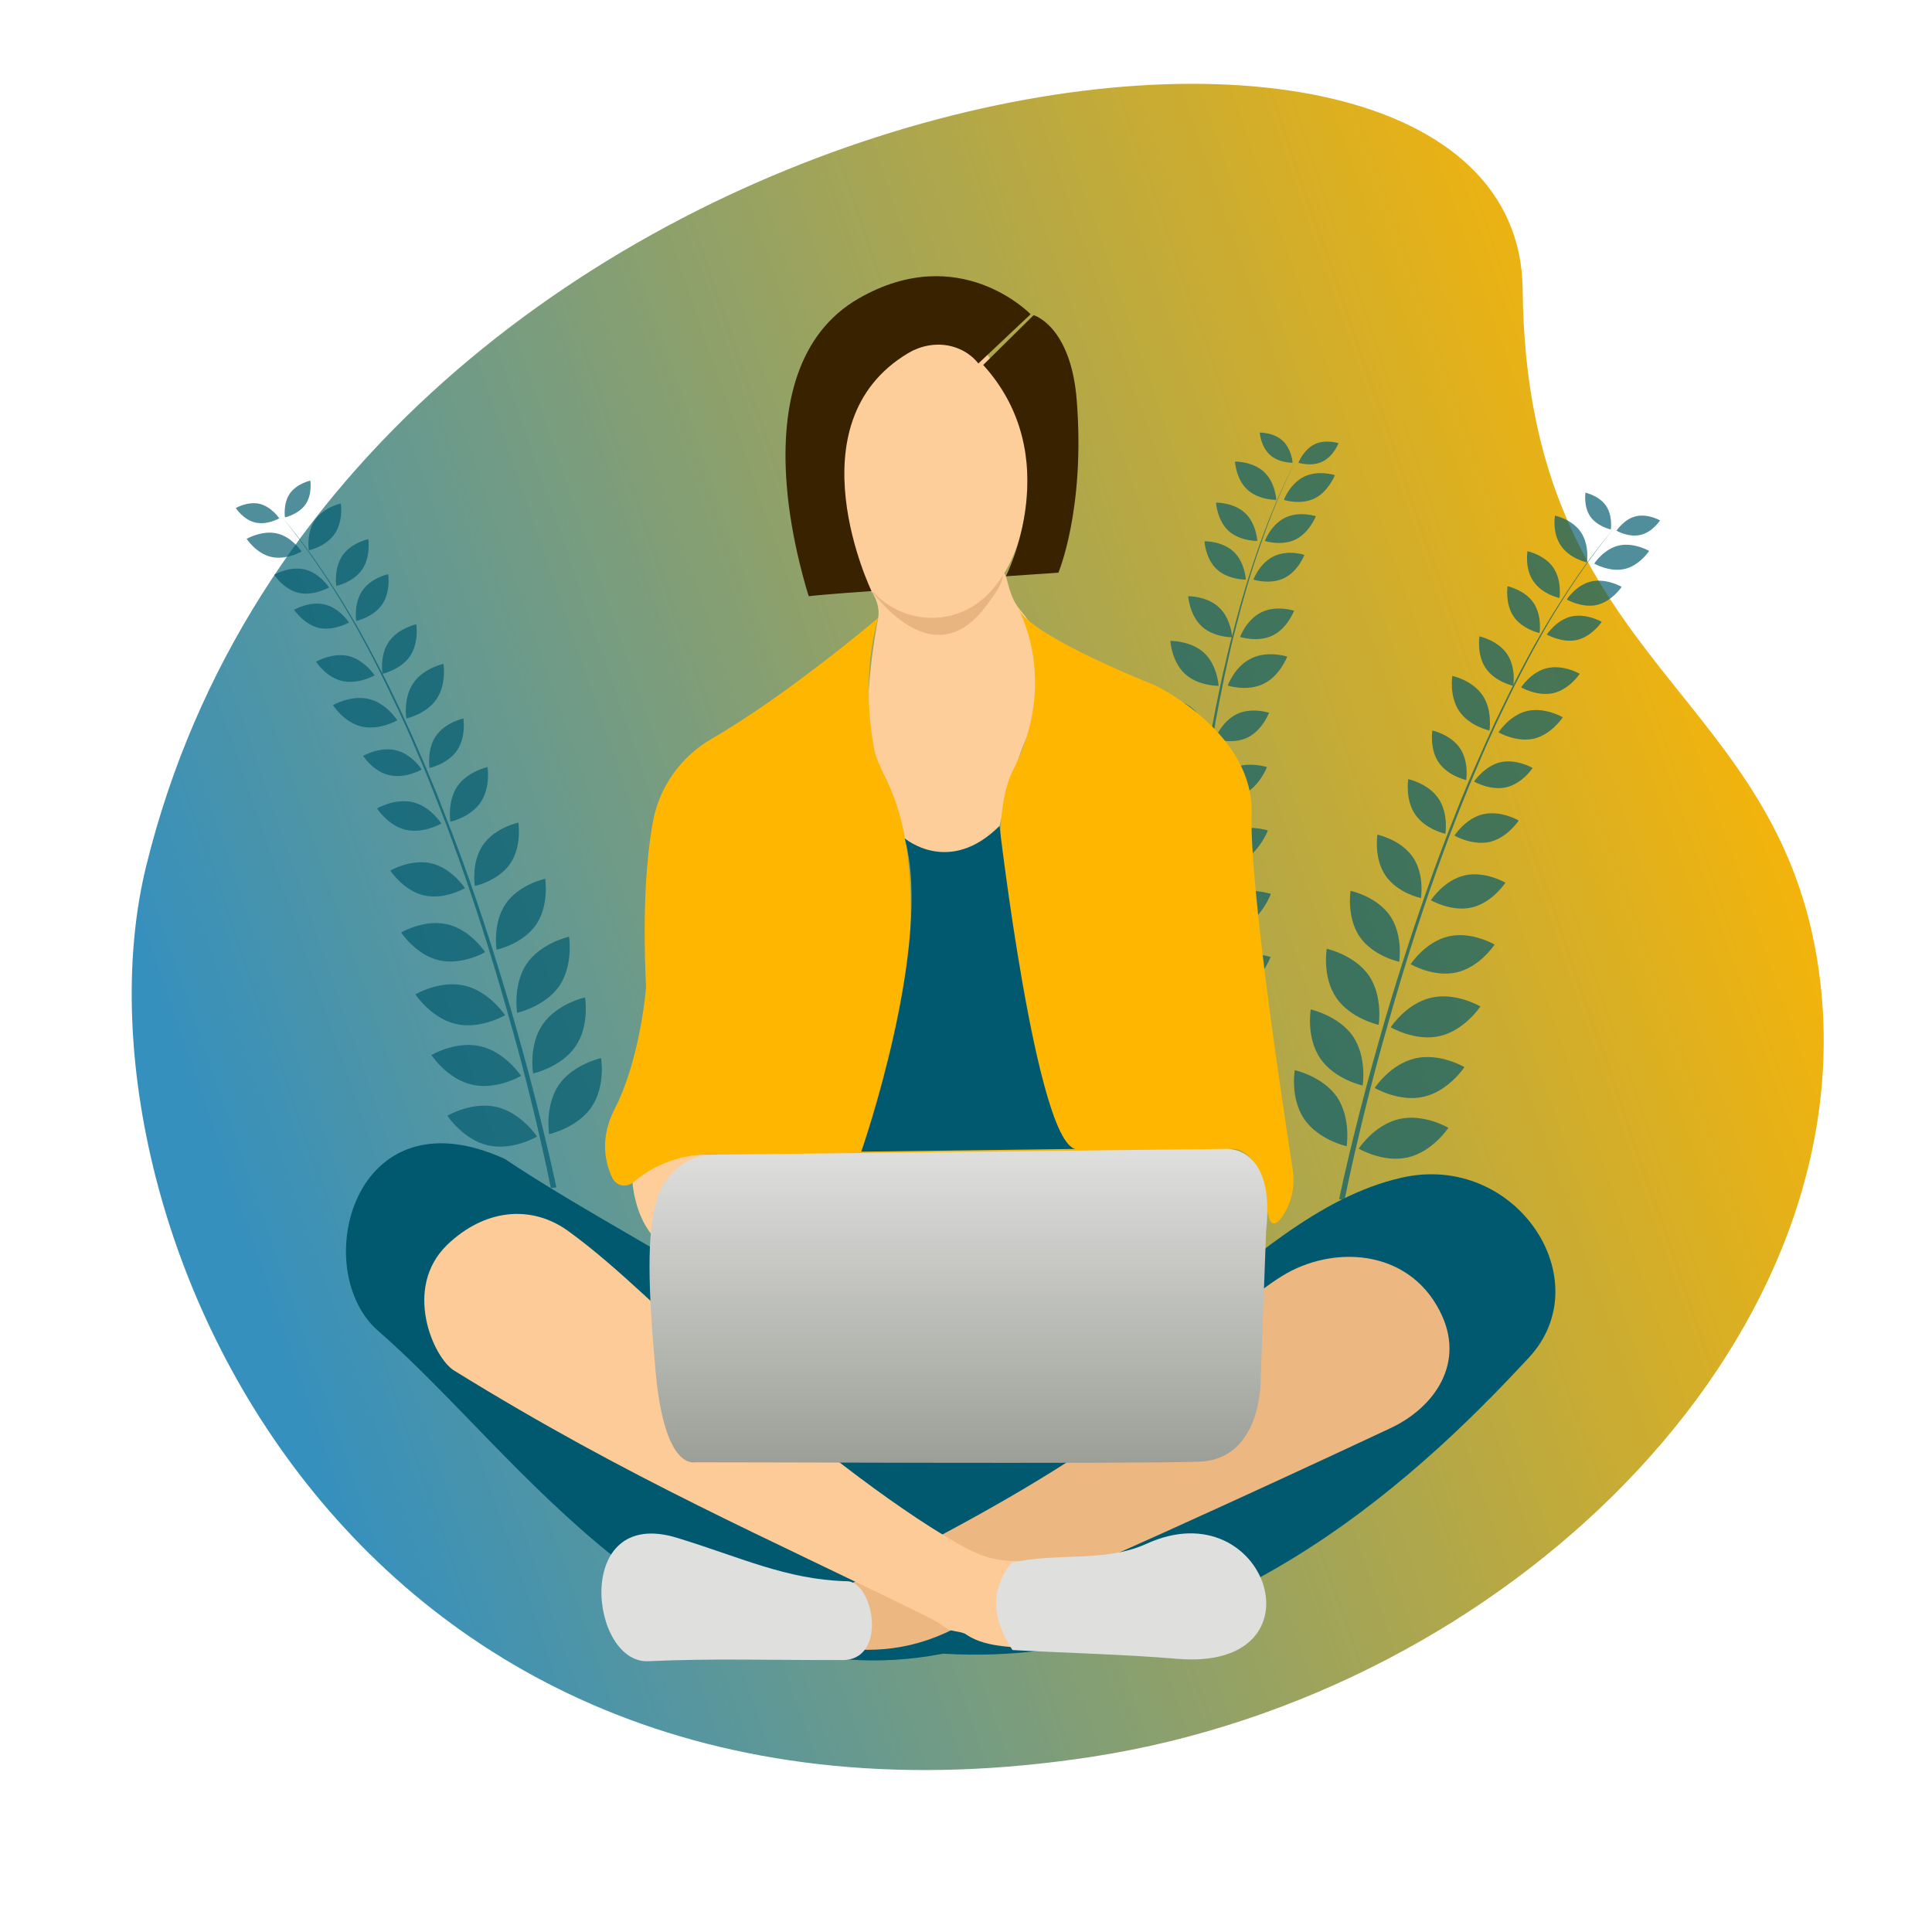 <?xml version="1.0" encoding="utf-8"?>
<!-- Generator: Adobe Illustrator 23.0.3, SVG Export Plug-In . SVG Version: 6.00 Build 0)  -->
<svg version="1.1" id="Layer_1" xmlns="http://www.w3.org/2000/svg" xmlns:xlink="http://www.w3.org/1999/xlink" x="0px" y="0px"
	 viewBox="0 0 640 640" style="enable-background:new 0 0 640 640;" xml:space="preserve">
<style type="text/css">
	.st0{fill-rule:evenodd;clip-rule:evenodd;fill:url(#SVGID_1_);}
	.st1{fill:#FDCD9A;}
	.st2{fill:#E8B47F;}
	.st3{fill:#382200;}
	.st4{opacity:0.67;}
	.st5{fill:#00596E;}
	.st6{fill:#FFB600;}
	.st7{fill-rule:evenodd;clip-rule:evenodd;fill:#00596E;}
	.st8{fill-rule:evenodd;clip-rule:evenodd;fill:#ECB781;}
	.st9{fill-rule:evenodd;clip-rule:evenodd;fill:#DFDFDE;}
	.st10{fill-rule:evenodd;clip-rule:evenodd;fill:#FCCB98;}
	.st11{fill:url(#SVGID_2_);}
	.st12{opacity:0.68;}
</style>
<g>
	
		<linearGradient id="SVGID_1_" gradientUnits="userSpaceOnUse" x1="76.698" y1="658.584" x2="606.359" y2="475.234" gradientTransform="matrix(1 0 0 1 0 -256)">
		<stop  offset="0" style="stop-color:#3690BD"/>
		<stop  offset="1" style="stop-color:#FFB600"/>
	</linearGradient>
	<path class="st0" d="M48.4,287c65.2-266,454.7-322.7,456-191.2c1.2,126.7,87.7,131.5,98.7,230.4c13.3,119.5-104.4,234.5-241,255.7
		C113.7,620.3,20.5,400.8,48.4,287z"/>
	<path class="st1" d="M209.4,390c0,0,0.2,14.8,9.9,22.4c0,0-4.4-26.6,21.4-26.7C267,385.6,222.1,376.1,209.4,390z"/>
	<path class="st1" d="M290.9,204.7c0,0-7.6,38,0,48.9c4.1,6,6,13.3,6.9,18.7c1.6,10.1,11.7,16.9,21.5,13.9c0.4-0.1,0.7-0.2,1.1-0.4
		c5.4-1.9,9.4-6.6,10.7-12.2c2.3-9.8,7.1-28.2,12.6-36c2.4-3.3,3.3-7.5,3-11.5c-0.5-5.6-1.6-12.9-4.1-17.4
		c-4.6-8.2-6.4-5.9-9.2-17.2c-2.7-11.2-48.3-0.3-48.1,0C285.3,191.9,292.1,197.7,290.9,204.7z"/>
	<path class="st2" d="M288.7,196.2c-2-4.4,19,30.5,38.2,4.2c4.3-5.9,5.4-7.3,5.4-11.8v1L288.7,196.2z"/>
	<path class="st1" d="M290,196.9c-8.7-8.6-16-24.5-10.3-53.6c0.2-1.1,0.5-2.2,0.9-3.3c2-6.2,9.4-26,24.8-32.9
		c18.4-8.2,32.4,29.3,34.1,39.4c1.3,7.7,3.2,34.2-11.8,49.9C317.5,207.3,300.6,207.4,290,196.9z"/>
	<path class="st3" d="M288.7,195.8c0,0-26.8-55.5,12.1-78.8c4-2.4,8.8-3.4,13.5-2.5c3.3,0.7,6.9,2.3,9.8,5.9l17.3-16.3
		c0,0-23.5-24.5-57-5.2c-19.8,11.4-25.9,34.8-23.8,61.6c1.4,18.9,7.3,37,7.3,37C274,196.8,288.7,195.8,288.7,195.8z"/>
	<path class="st3" d="M325.7,120.9l16.7-16.5c0,0,12.4,3.5,14.3,28.4c2.8,36-6.1,56.9-6.1,56.9l-17.4,1.2
		C333.3,190.7,353.4,151.4,325.7,120.9z"/>
	<g class="st4">
		<g>
			<path class="st5" d="M389.3,389.6c-0.1-10.1,0-20.2,0.3-30.3c0.3-10.1,0.8-20.2,1.4-30.3c1.3-20.1,3.2-40.3,6-60.3
				c0.7-5,1.5-10,2.2-15c0.9-5,1.7-10,2.7-14.9c0.9-5,2-9.9,3-14.8c1.2-4.9,2.2-9.8,3.6-14.7c2.5-9.8,5.4-19.5,8.8-29
				s7.3-18.8,12-27.8c-4.6,9-8.4,18.3-11.7,27.9c-3.4,9.5-6.1,19.2-8.6,29c-1.3,4.9-2.3,9.8-3.4,14.7c-1,4.9-2,9.9-2.9,14.8
				c-0.9,5-1.7,9.9-2.5,14.9c-0.7,5-1.5,10-2.1,15c-2.6,20-4.4,40.1-5.5,60.2c-0.6,10.1-0.9,20.1-1.2,30.2
				c-0.2,10.1-0.3,20.2-0.1,30.2L389.3,389.6z"/>
		</g>
		<g>
			<path class="st5" d="M392,371.8c0,0,9,2.9,16.6-0.8c7.6-3.7,10.9-12.5,10.9-12.5s-9-2.9-16.6,0.8C395.3,363,392,371.8,392,371.8z
				"/>
			<path class="st5" d="M365.6,351.1c0,0,9.4-0.1,15.6,5.6s6.7,15.2,6.7,15.2s-9.4,0.1-15.6-5.6S365.6,351.1,365.6,351.1z"/>
		</g>
		<g>
			<path class="st5" d="M392.7,351.1c0,0,9,2.9,16.6-0.8c7.6-3.7,10.9-12.5,10.9-12.5s-9-2.9-16.6,0.8
				C396,342.2,392.7,351.1,392.7,351.1z"/>
			<path class="st5" d="M366.3,330.4c0,0,9.4-0.1,15.6,5.6s6.7,15.2,6.7,15.2s-9.4,0.1-15.6-5.6
				C366.8,339.8,366.3,330.4,366.3,330.4z"/>
		</g>
		<g>
			<path class="st5" d="M393.4,330.3c0,0,9,2.9,16.6-0.8c7.6-3.7,10.9-12.5,10.9-12.5s-9-2.9-16.6,0.8
				C396.7,321.4,393.4,330.3,393.4,330.3z"/>
			<path class="st5" d="M367,309.6c0,0,9.4-0.1,15.6,5.6s6.7,15.2,6.7,15.2s-9.4,0.1-15.6-5.6C367.6,319,367,309.6,367,309.6z"/>
		</g>
		<g>
			<path class="st5" d="M395.3,308.5c0,0,8.4,2.7,15.5-0.7c7.1-3.4,10.2-11.7,10.2-11.7s-8.4-2.7-15.5,0.7
				C398.3,300.2,395.3,308.5,395.3,308.5z"/>
			<path class="st5" d="M370.6,289.2c0,0,8.8-0.1,14.6,5.3s6.3,14.2,6.3,14.2s-8.8,0.1-14.6-5.3C371.1,298,370.6,289.2,370.6,289.2z
				"/>
		</g>
		<g>
			<path class="st5" d="M397.1,286.3c0,0,7.5,2.4,13.8-0.7s9.1-10.5,9.1-10.5s-7.5-2.4-13.8,0.7
				C399.9,278.9,397.1,286.3,397.1,286.3z"/>
			<path class="st5" d="M375.1,269c0,0,7.9-0.1,13,4.7c5.1,4.8,5.6,12.7,5.6,12.7s-7.9,0.1-13-4.7C375.5,276.9,375.1,269,375.1,269z
				"/>
		</g>
		<g>
			<path class="st5" d="M400,263.7c0,0,6.5,2.1,11.9-0.6c5.4-2.6,7.8-9,7.8-9s-6.5-2.1-11.9,0.6S400,263.7,400,263.7z"/>
			<path class="st5" d="M381,248.8c0,0,6.8-0.1,11.2,4c4.4,4.1,4.8,10.9,4.8,10.9s-6.8,0.1-11.2-4C381.4,255.6,381,248.8,381,248.8z
				"/>
		</g>
		<g>
			<path class="st5" d="M402.5,244.8c0,0,5.9,1.9,10.8-0.5s7.1-8.2,7.1-8.2s-5.9-1.9-10.8,0.5C404.6,239.1,402.5,244.8,402.5,244.8z
				"/>
			<path class="st5" d="M385.2,231.3c0,0,6.2-0.1,10.2,3.7s4.4,9.9,4.4,9.9s-6.2,0.1-10.2-3.7C385.6,237.5,385.2,231.3,385.2,231.3z
				"/>
		</g>
		<g>
			<path class="st5" d="M406.7,227.1c0,0,6.5,2.1,11.9-0.6c5.4-2.6,7.8-9,7.8-9s-6.5-2.1-11.9,0.6
				C409,220.7,406.7,227.1,406.7,227.1z"/>
			<path class="st5" d="M387.7,212.3c0,0,6.8-0.1,11.2,4c4.4,4.1,4.8,10.9,4.8,10.9s-6.8,0.1-11.2-4S387.7,212.3,387.7,212.3z"/>
		</g>
		<g>
			<path class="st5" d="M410.8,211c0,0,5.9,1.9,10.8-0.5s7.1-8.2,7.1-8.2s-5.9-1.9-10.8,0.5C412.9,205.2,410.8,211,410.8,211z"/>
			<path class="st5" d="M393.6,197.5c0,0,6.2-0.1,10.2,3.7c4,3.7,4.4,9.9,4.4,9.9s-6.2,0.1-10.2-3.7S393.6,197.5,393.6,197.5z"/>
		</g>
		<g>
			<path class="st5" d="M415.2,192c0,0,5.5,1.8,10.2-0.5s6.7-7.7,6.7-7.7s-5.5-1.8-10.2,0.5S415.2,192,415.2,192z"/>
			<path class="st5" d="M399,179.3c0,0,5.8-0.1,9.6,3.4c3.8,3.5,4.1,9.3,4.1,9.3s-5.8,0.1-9.6-3.4S399,179.3,399,179.3z"/>
		</g>
		<g>
			<path class="st5" d="M419,179.2c0,0,5.5,1.8,10.2-0.5c4.6-2.3,6.7-7.7,6.7-7.7s-5.5-1.8-10.2,0.5S419,179.2,419,179.2z"/>
			<path class="st5" d="M402.8,166.5c0,0,5.8-0.1,9.6,3.4c3.8,3.5,4.1,9.3,4.1,9.3s-5.8,0.1-9.6-3.4
				C403.2,172.3,402.8,166.5,402.8,166.5z"/>
		</g>
		<g>
			<path class="st5" d="M425.3,165.6c0,0,5.5,1.8,10.2-0.5c4.6-2.3,6.7-7.7,6.7-7.7s-5.5-1.8-10.2,0.5
				C427.3,160.2,425.3,165.6,425.3,165.6z"/>
			<path class="st5" d="M409.1,152.9c0,0,5.8-0.1,9.6,3.4c3.8,3.5,4.1,9.3,4.1,9.3s-5.8,0.1-9.6-3.4S409.1,152.9,409.1,152.9z"/>
		</g>
		<g>
			<path class="st5" d="M430.1,153.3c0,0,4.4,1.4,8-0.4c3.7-1.8,5.3-6.1,5.3-6.1s-4.4-1.4-8,0.4S430.1,153.3,430.1,153.3z"/>
			<path class="st5" d="M417.3,143.3c0,0,4.6-0.1,7.6,2.7s3.3,7.3,3.3,7.3s-4.6,0.1-7.6-2.7C417.6,147.8,417.3,143.3,417.3,143.3z"
				/>
		</g>
	</g>
	<path class="st6" d="M290.9,204.7c0,0-30,25.5-55.1,40c-10.2,5.9-17.4,15.9-19.5,27.5c-2.1,11.5-3.5,28.8-2.3,54.4
		c0,0.2,0,0.4,0,0.6c-0.2,2.8-2.4,24.6-10.3,40c-5.2,10-3.2,18.2-0.8,23.1c1.3,2.6,4.6,3.2,6.8,1.4c5.6-4.8,17.7-12.2,35.5-8.2
		c0.3,0.1,0.7,0.1,1,0.1l162.5-3c0.5,0,1,0.1,1.5,0.2c2.4,0.9,8.4,4.4,9.4,18c0.6,8.5,3.1,7.3,5.3,4c3.1-4.6,4.2-10.2,3.3-15.6
		c-3.5-22.4-14.3-94.1-13.6-117.7c0.8-25.9-29.7-41.4-32.2-42.6c-0.1-0.1-0.2-0.1-0.3-0.1c-2.6-1-39.7-15.9-44.7-24.9
		c0,0,13.4,23.4-1.7,53c-12.9,25.2,6.4,95.5,12.5,115.9c0.8,2.8-1.3,5.6-4.2,5.6h-47.7c-2.8,0-4.9-2.6-4.2-5.4
		c4.3-18.5,18.2-78.5,1.8-112.1c-1.4-2.8-3.7-7.6-4.3-10.6C288,239.7,285.9,222.4,290.9,204.7z"/>
	<path class="st7" d="M312.4,547.8C225,564.7,172.6,482,125.3,440.9c-23.1-20-8.6-80,41.9-57c25.9,17.3,59.5,34.6,85.4,51.8
		c48.5,0,89.4,0,137.9,0c23.3-17.2,45.7-39.2,73.9-45.6c37.8-8.5,65.9,34,42,59.7C475.5,483,405.7,553.5,312.4,547.8z"/>
	<path class="st8" d="M424.7,422.7c-20.3,12.6-30,31.2-50.1,46.9c-20.3,15.8-50.8,32.9-73.7,44.6c-6.5,1.9-15.3,9.6-21.8,11.5
		c-0.8,10,0.6,10.3-0.2,20.3c14.9,1.8,30.1-0.8,45.7-11.6c46.5-19.4,125.4-56.3,136-61.3c14.6-6.8,25.2-21.8,16.3-38.9
		C466.2,413.4,441.1,412.5,424.7,422.7z"/>
	<path class="st9" d="M278.2,549.9c-21.1,0.1-42.3-0.6-63.4,0.4c-19.5,0.9-25.1-51.4,9.4-40.9c21.3,6.5,36.1,13.8,56.1,14.4
		C289.5,523.4,294.5,550.9,278.2,549.9z"/>
	<path class="st10" d="M188.1,407.7c16.9,12.2,33.6,29.7,51.9,45.5c26.6,22.9,54.2,44.8,76.7,57.8c8.3,4.8,14.2,6.8,23.8,5.9
		c0.4,0-3.3,0,3.9-0.3c4.7-0.2,9.6,7.3,11.6,11.5c2.1,4.5,3.7,3.8,5.7,8.3c3.3,7-14.3,10.2-14.7,10.1c-8.7-1.1-19.8-0.1-27-5.1
		c-1.6-1.1-4.8-0.8-6.4-2c-2.3-1.6-4.3-2.8-6.8-4c-52.9-26.2-97.7-45.1-156.4-81.4c-6.9-4.3-17-27.3-2.3-41.6
		C160.7,400.3,176.1,399.1,188.1,407.7z"/>
	<path class="st9" d="M335.1,517.7c14.7-3.5,30.9,0,44.7-6.3c40-18.3,59.9,42.3,10.2,38.1c-18.1-1.5-36.4-1.9-54.6-2.9
		C328.8,536.6,327.7,526.9,335.1,517.7z"/>
	
		<linearGradient id="SVGID_2_" gradientUnits="userSpaceOnUse" x1="317.494" y1="636.575" x2="317.494" y2="740.588" gradientTransform="matrix(1 0 0 1 0 -256)">
		<stop  offset="0" style="stop-color:#DFDFDE"/>
		<stop  offset="1" style="stop-color:#9C9F97"/>
	</linearGradient>
	<path class="st11" d="M217.5,397.6c2.6-9,10.3-15,18.9-15.1l169.3-1.9c0,0,17-1.9,13.7,27.4c0,0.6-1.8,49.5-1.8,49.5
		s0.3,26-20.4,26.7c-23.4,0.8-166.1,0.1-166.8,0.2c-2.5,0.4-10.7-0.7-13.3-30.9C214.7,426.7,214.2,408.9,217.5,397.6z"/>
	<g class="st12">
		<g>
			<path class="st5" d="M443.6,397.2c2.1-9.9,4.5-19.7,7-29.5s5.2-19.5,8-29.2c5.7-19.4,12-38.6,19.1-57.5c1.8-4.7,3.6-9.4,5.5-14.1
				s3.8-9.3,5.9-14c2-4.6,4.1-9.2,6.2-13.8c2.2-4.5,4.4-9.1,6.7-13.6c4.6-9,9.5-17.8,15-26.3c5.4-8.5,11.3-16.7,17.8-24.4
				c-6.4,7.8-12.2,16-17.6,24.6c-5.4,8.5-10.2,17.4-14.8,26.4c-2.3,4.5-4.4,9.1-6.6,13.6c-2.1,4.6-4.2,9.2-6.1,13.8
				c-2,4.6-3.9,9.3-5.8,14c-1.8,4.7-3.7,9.4-5.4,14.1c-7,18.9-13.1,38.1-18.6,57.5c-2.8,9.7-5.4,19.4-7.8,29.2
				c-2.4,9.8-4.7,19.6-6.7,29.5L443.6,397.2z"/>
		</g>
		<g>
			<path class="st5" d="M450.1,380.5c0,0,8.1,4.8,16.3,2.9c8.2-1.9,13.4-9.8,13.4-9.8s-8.1-4.8-16.3-2.9
				C455.2,372.6,450.1,380.5,450.1,380.5z"/>
			<path class="st5" d="M428.9,354.5c0,0,9.2,2,14,8.9c4.7,7,3.2,16.3,3.2,16.3s-9.2-2-14-8.9C427.3,363.8,428.9,354.5,428.9,354.5z
				"/>
		</g>
		<g>
			<path class="st5" d="M455.4,360.4c0,0,8.1,4.8,16.3,2.9c8.2-1.9,13.4-9.8,13.4-9.8s-8.1-4.8-16.3-2.9
				C460.5,352.5,455.4,360.4,455.4,360.4z"/>
			<path class="st5" d="M434.2,334.4c0,0,9.2,2,14,8.9c4.7,7,3.2,16.3,3.2,16.3s-9.2-2-14-8.9C432.6,343.7,434.2,334.4,434.2,334.4z
				"/>
		</g>
		<g>
			<path class="st5" d="M460.7,340.3c0,0,8.1,4.8,16.3,2.9c8.2-1.9,13.4-9.8,13.4-9.8s-8.1-4.8-16.3-2.9
				C465.8,332.4,460.7,340.3,460.7,340.3z"/>
			<path class="st5" d="M439.5,314.3c0,0,9.2,2,14,8.9c4.7,7,3.2,16.3,3.2,16.3s-9.2-2-14-8.9C437.9,323.6,439.5,314.3,439.5,314.3z
				"/>
		</g>
		<g>
			<path class="st5" d="M467.3,319.4c0,0,7.6,4.5,15.3,2.7c7.7-1.8,12.5-9.2,12.5-9.2s-7.6-4.5-15.3-2.7
				C472.1,312,467.3,319.4,467.3,319.4z"/>
			<path class="st5" d="M447.4,295.1c0,0,8.6,1.8,13.1,8.3c4.4,6.5,3,15.2,3,15.2s-8.6-1.8-13.1-8.3
				C446,303.8,447.4,295.1,447.4,295.1z"/>
		</g>
		<g>
			<path class="st5" d="M474,298.2c0,0,6.8,4,13.6,2.4s11.1-8.2,11.1-8.2s-6.8-4-13.6-2.4S474,298.2,474,298.2z"/>
			<path class="st5" d="M456.3,276.5c0,0,7.7,1.6,11.7,7.4s2.7,13.6,2.7,13.6s-7.7-1.6-11.7-7.4C455,284.3,456.3,276.5,456.3,276.5z
				"/>
		</g>
		<g>
			<path class="st5" d="M481.8,276.8c0,0,5.8,3.4,11.7,2.1c5.9-1.4,9.6-7.1,9.6-7.1s-5.8-3.4-11.7-2.1S481.8,276.8,481.8,276.8z"/>
			<path class="st5" d="M466.5,258.1c0,0,6.6,1.4,10,6.4s2.3,11.7,2.3,11.7s-6.6-1.4-10-6.4C465.4,264.8,466.5,258.1,466.5,258.1z"
				/>
		</g>
		<g>
			<path class="st5" d="M488.3,258.9c0,0,5.3,3.1,10.7,1.9c5.4-1.3,8.7-6.4,8.7-6.4s-5.3-3.1-10.7-1.9
				C491.7,253.8,488.3,258.9,488.3,258.9z"/>
			<path class="st5" d="M474.5,242c0,0,6,1.3,9.1,5.8s2.1,10.6,2.1,10.6s-6-1.3-9.1-5.8C473.5,248.1,474.5,242,474.5,242z"/>
		</g>
		<g>
			<path class="st5" d="M496.4,242.6c0,0,5.8,3.4,11.7,2.1c5.9-1.4,9.6-7.1,9.6-7.1s-5.8-3.4-11.7-2.1S496.4,242.6,496.4,242.6z"/>
			<path class="st5" d="M481.1,223.9c0,0,6.6,1.4,10,6.4s2.3,11.7,2.3,11.7s-6.6-1.4-10-6.4C480,230.6,481.1,223.9,481.1,223.9z"/>
		</g>
		<g>
			<path class="st5" d="M503.9,227.7c0,0,5.3,3.1,10.7,1.9c5.4-1.3,8.7-6.4,8.7-6.4s-5.3-3.1-10.7-1.9S503.9,227.7,503.9,227.7z"/>
			<path class="st5" d="M490.1,210.8c0,0,6,1.3,9.1,5.8s2.1,10.6,2.1,10.6s-6-1.3-9.1-5.8S490.1,210.8,490.1,210.8z"/>
		</g>
		<g>
			<path class="st5" d="M512.4,210.2c0,0,5,2.9,10,1.8c5-1.2,8.2-6,8.2-6s-5-2.9-10-1.8C515.6,205.3,512.4,210.2,512.4,210.2z"/>
			<path class="st5" d="M499.4,194.2c0,0,5.7,1.2,8.6,5.5s2,10,2,10s-5.7-1.2-8.6-5.5C498.5,200,499.4,194.2,499.4,194.2z"/>
		</g>
		<g>
			<path class="st5" d="M519,198.6c0,0,5,2.9,10,1.8c5-1.2,8.2-6,8.2-6s-5-2.9-10-1.8C522.1,193.7,519,198.6,519,198.6z"/>
			<path class="st5" d="M506,182.6c0,0,5.7,1.2,8.6,5.5c2.9,4.3,2,10,2,10s-5.7-1.2-8.6-5.5C505,188.4,506,182.6,506,182.6z"/>
		</g>
		<g>
			<path class="st5" d="M528.1,186.7c0,0,5,2.9,10,1.8s8.2-6,8.2-6s-5-2.9-10-1.8S528.1,186.7,528.1,186.7z"/>
			<path class="st5" d="M515.1,170.8c0,0,5.7,1.2,8.6,5.5c2.9,4.3,2,10,2,10s-5.7-1.2-8.6-5.5C514.1,176.5,515.1,170.8,515.1,170.8z
				"/>
		</g>
		<g>
			<path class="st5" d="M535.5,175.8c0,0,3.9,2.3,7.9,1.4c4-0.9,6.5-4.8,6.5-4.8s-3.9-2.3-7.9-1.4S535.5,175.8,535.5,175.8z"/>
			<path class="st5" d="M525.2,163.2c0,0,4.5,1,6.8,4.3c2.3,3.4,1.6,7.9,1.6,7.9s-4.5-1-6.8-4.3
				C524.5,167.7,525.2,163.2,525.2,163.2z"/>
		</g>
	</g>
	<g class="st12">
		<g>
			<path class="st5" d="M182.5,393.6c-2-9.9-4.3-19.7-6.7-29.5s-5-19.5-7.8-29.2c-5.5-19.4-11.6-38.6-18.6-57.5
				c-1.7-4.7-3.6-9.4-5.4-14.1c-1.9-4.7-3.7-9.4-5.8-14c-1.9-4.7-4-9.2-6.1-13.8c-2.2-4.6-4.3-9.1-6.6-13.6
				c-4.5-9-9.4-17.9-14.8-26.4s-11.2-16.8-17.6-24.6c6.5,7.7,12.4,15.9,17.8,24.4c5.5,8.5,10.4,17.3,15,26.3c2.4,4.5,4.5,9,6.7,13.6
				c2.1,4.6,4.3,9.2,6.2,13.8c2.1,4.6,3.9,9.3,5.9,14c1.8,4.7,3.7,9.4,5.5,14.1c7.2,18.9,13.4,38.1,19.1,57.5
				c2.8,9.7,5.5,19.4,8,29.2c2.5,9.8,4.9,19.6,7,29.5L182.5,393.6z"/>
		</g>
		<g>
			<path class="st5" d="M177.9,376.5c0,0-8.1,4.8-16.3,2.9s-13.4-9.8-13.4-9.8s8.1-4.8,16.3-2.9S177.9,376.5,177.9,376.5z"/>
			<path class="st5" d="M199.1,350.5c0,0-9.2,2-14,8.9c-4.7,7-3.2,16.3-3.2,16.3s9.2-2,14-8.9C200.7,359.8,199.1,350.5,199.1,350.5z
				"/>
		</g>
		<g>
			<path class="st5" d="M172.6,356.4c0,0-8.1,4.8-16.3,2.9s-13.4-9.8-13.4-9.8s8.1-4.8,16.3-2.9
				C167.4,348.5,172.6,356.4,172.6,356.4z"/>
			<path class="st5" d="M193.8,330.4c0,0-9.2,2-14,8.9s-3.2,16.3-3.2,16.3s9.2-2,14-8.9S193.8,330.4,193.8,330.4z"/>
		</g>
		<g>
			<path class="st5" d="M167.3,336.3c0,0-8.1,4.8-16.3,2.9s-13.4-9.8-13.4-9.8s8.1-4.8,16.3-2.9S167.3,336.3,167.3,336.3z"/>
			<path class="st5" d="M188.5,310.3c0,0-9.2,2-14,8.9c-4.7,7-3.2,16.3-3.2,16.3s9.2-2,14-8.9C190,319.6,188.5,310.3,188.5,310.3z"
				/>
		</g>
		<g>
			<path class="st5" d="M160.7,315.4c0,0-7.6,4.5-15.3,2.7s-12.5-9.2-12.5-9.2s7.6-4.5,15.3-2.7C155.9,308,160.7,315.4,160.7,315.4z
				"/>
			<path class="st5" d="M180.6,291.1c0,0-8.6,1.8-13.1,8.3c-4.4,6.5-3,15.2-3,15.2s8.6-1.8,13.1-8.3
				C182,299.8,180.6,291.1,180.6,291.1z"/>
		</g>
		<g>
			<path class="st5" d="M154,294.2c0,0-6.8,4-13.6,2.4s-11.1-8.2-11.1-8.2s6.8-4,13.6-2.4S154,294.2,154,294.2z"/>
			<path class="st5" d="M171.7,272.5c0,0-7.7,1.6-11.7,7.4s-2.7,13.6-2.7,13.6s7.7-1.6,11.7-7.4C173,280.3,171.7,272.5,171.7,272.5z
				"/>
		</g>
		<g>
			<path class="st5" d="M146.2,272.8c0,0-5.8,3.4-11.7,2.1s-9.6-7.1-9.6-7.1s5.8-3.4,11.7-2.1S146.2,272.8,146.2,272.8z"/>
			<path class="st5" d="M161.5,254.1c0,0-6.6,1.4-10,6.4s-2.3,11.7-2.3,11.7s6.6-1.4,10-6.4C162.6,260.8,161.5,254.1,161.5,254.1z"
				/>
		</g>
		<g>
			<path class="st5" d="M139.7,254.9c0,0-5.3,3.1-10.7,1.9s-8.7-6.4-8.7-6.4s5.3-3.1,10.7-1.9S139.7,254.9,139.7,254.9z"/>
			<path class="st5" d="M153.5,238c0,0-6,1.3-9.1,5.8s-2.1,10.6-2.1,10.6s6-1.3,9.1-5.8C154.5,244,153.5,238,153.5,238z"/>
		</g>
		<g>
			<path class="st5" d="M131.6,238.6c0,0-5.8,3.4-11.7,2.1s-9.6-7.1-9.6-7.1s5.8-3.4,11.7-2.1S131.6,238.6,131.6,238.6z"/>
			<path class="st5" d="M146.9,219.9c0,0-6.6,1.4-10,6.4s-2.3,11.7-2.3,11.7s6.6-1.4,10-6.4C148,226.6,146.9,219.9,146.9,219.9z"/>
		</g>
		<g>
			<path class="st5" d="M124.1,223.7c0,0-5.3,3.1-10.7,1.9s-8.7-6.4-8.7-6.4s5.3-3.1,10.7-1.9C120.7,218.6,124.1,223.7,124.1,223.7z
				"/>
			<path class="st5" d="M137.9,206.8c0,0-6,1.3-9.1,5.8c-3.1,4.5-2.1,10.6-2.1,10.6s6-1.3,9.1-5.8
				C138.9,212.8,137.9,206.8,137.9,206.8z"/>
		</g>
		<g>
			<path class="st5" d="M115.6,206.2c0,0-5,2.9-10,1.8c-5-1.2-8.2-6-8.2-6s5-2.9,10-1.8S115.6,206.2,115.6,206.2z"/>
			<path class="st5" d="M128.6,190.2c0,0-5.7,1.2-8.6,5.5s-2,10-2,10s5.7-1.2,8.6-5.5C129.5,196,128.6,190.2,128.6,190.2z"/>
		</g>
		<g>
			<path class="st5" d="M109,194.6c0,0-5,2.9-10,1.8s-8.2-6-8.2-6s5-2.9,10-1.8S109,194.6,109,194.6z"/>
			<path class="st5" d="M122,178.6c0,0-5.7,1.2-8.6,5.5s-2,10-2,10s5.7-1.2,8.6-5.5S122,178.6,122,178.6z"/>
		</g>
		<g>
			<path class="st5" d="M99.9,182.7c0,0-5,2.9-10,1.8s-8.2-6-8.2-6s5-2.9,10-1.8S99.9,182.7,99.9,182.7z"/>
			<path class="st5" d="M112.9,166.8c0,0-5.7,1.2-8.6,5.5s-2,10-2,10s5.7-1.2,8.6-5.5S112.9,166.8,112.9,166.8z"/>
		</g>
		<g>
			<path class="st5" d="M92.5,171.7c0,0-3.9,2.3-7.9,1.4s-6.5-4.8-6.5-4.8s3.9-2.3,7.9-1.4C90,167.9,92.5,171.7,92.5,171.7z"/>
			<path class="st5" d="M102.8,159.2c0,0-4.5,1-6.8,4.3c-2.3,3.4-1.6,7.9-1.6,7.9s4.5-1,6.8-4.3S102.8,159.2,102.8,159.2z"/>
		</g>
	</g>
	<path class="st5" d="M299.7,277.7c0,0,14.7,12.6,31.4-4.1c0,0,12.1,104,25.1,107l-70.9,0.9C285.3,381.5,309.3,312.7,299.7,277.7z"
		/>
</g>
</svg>
